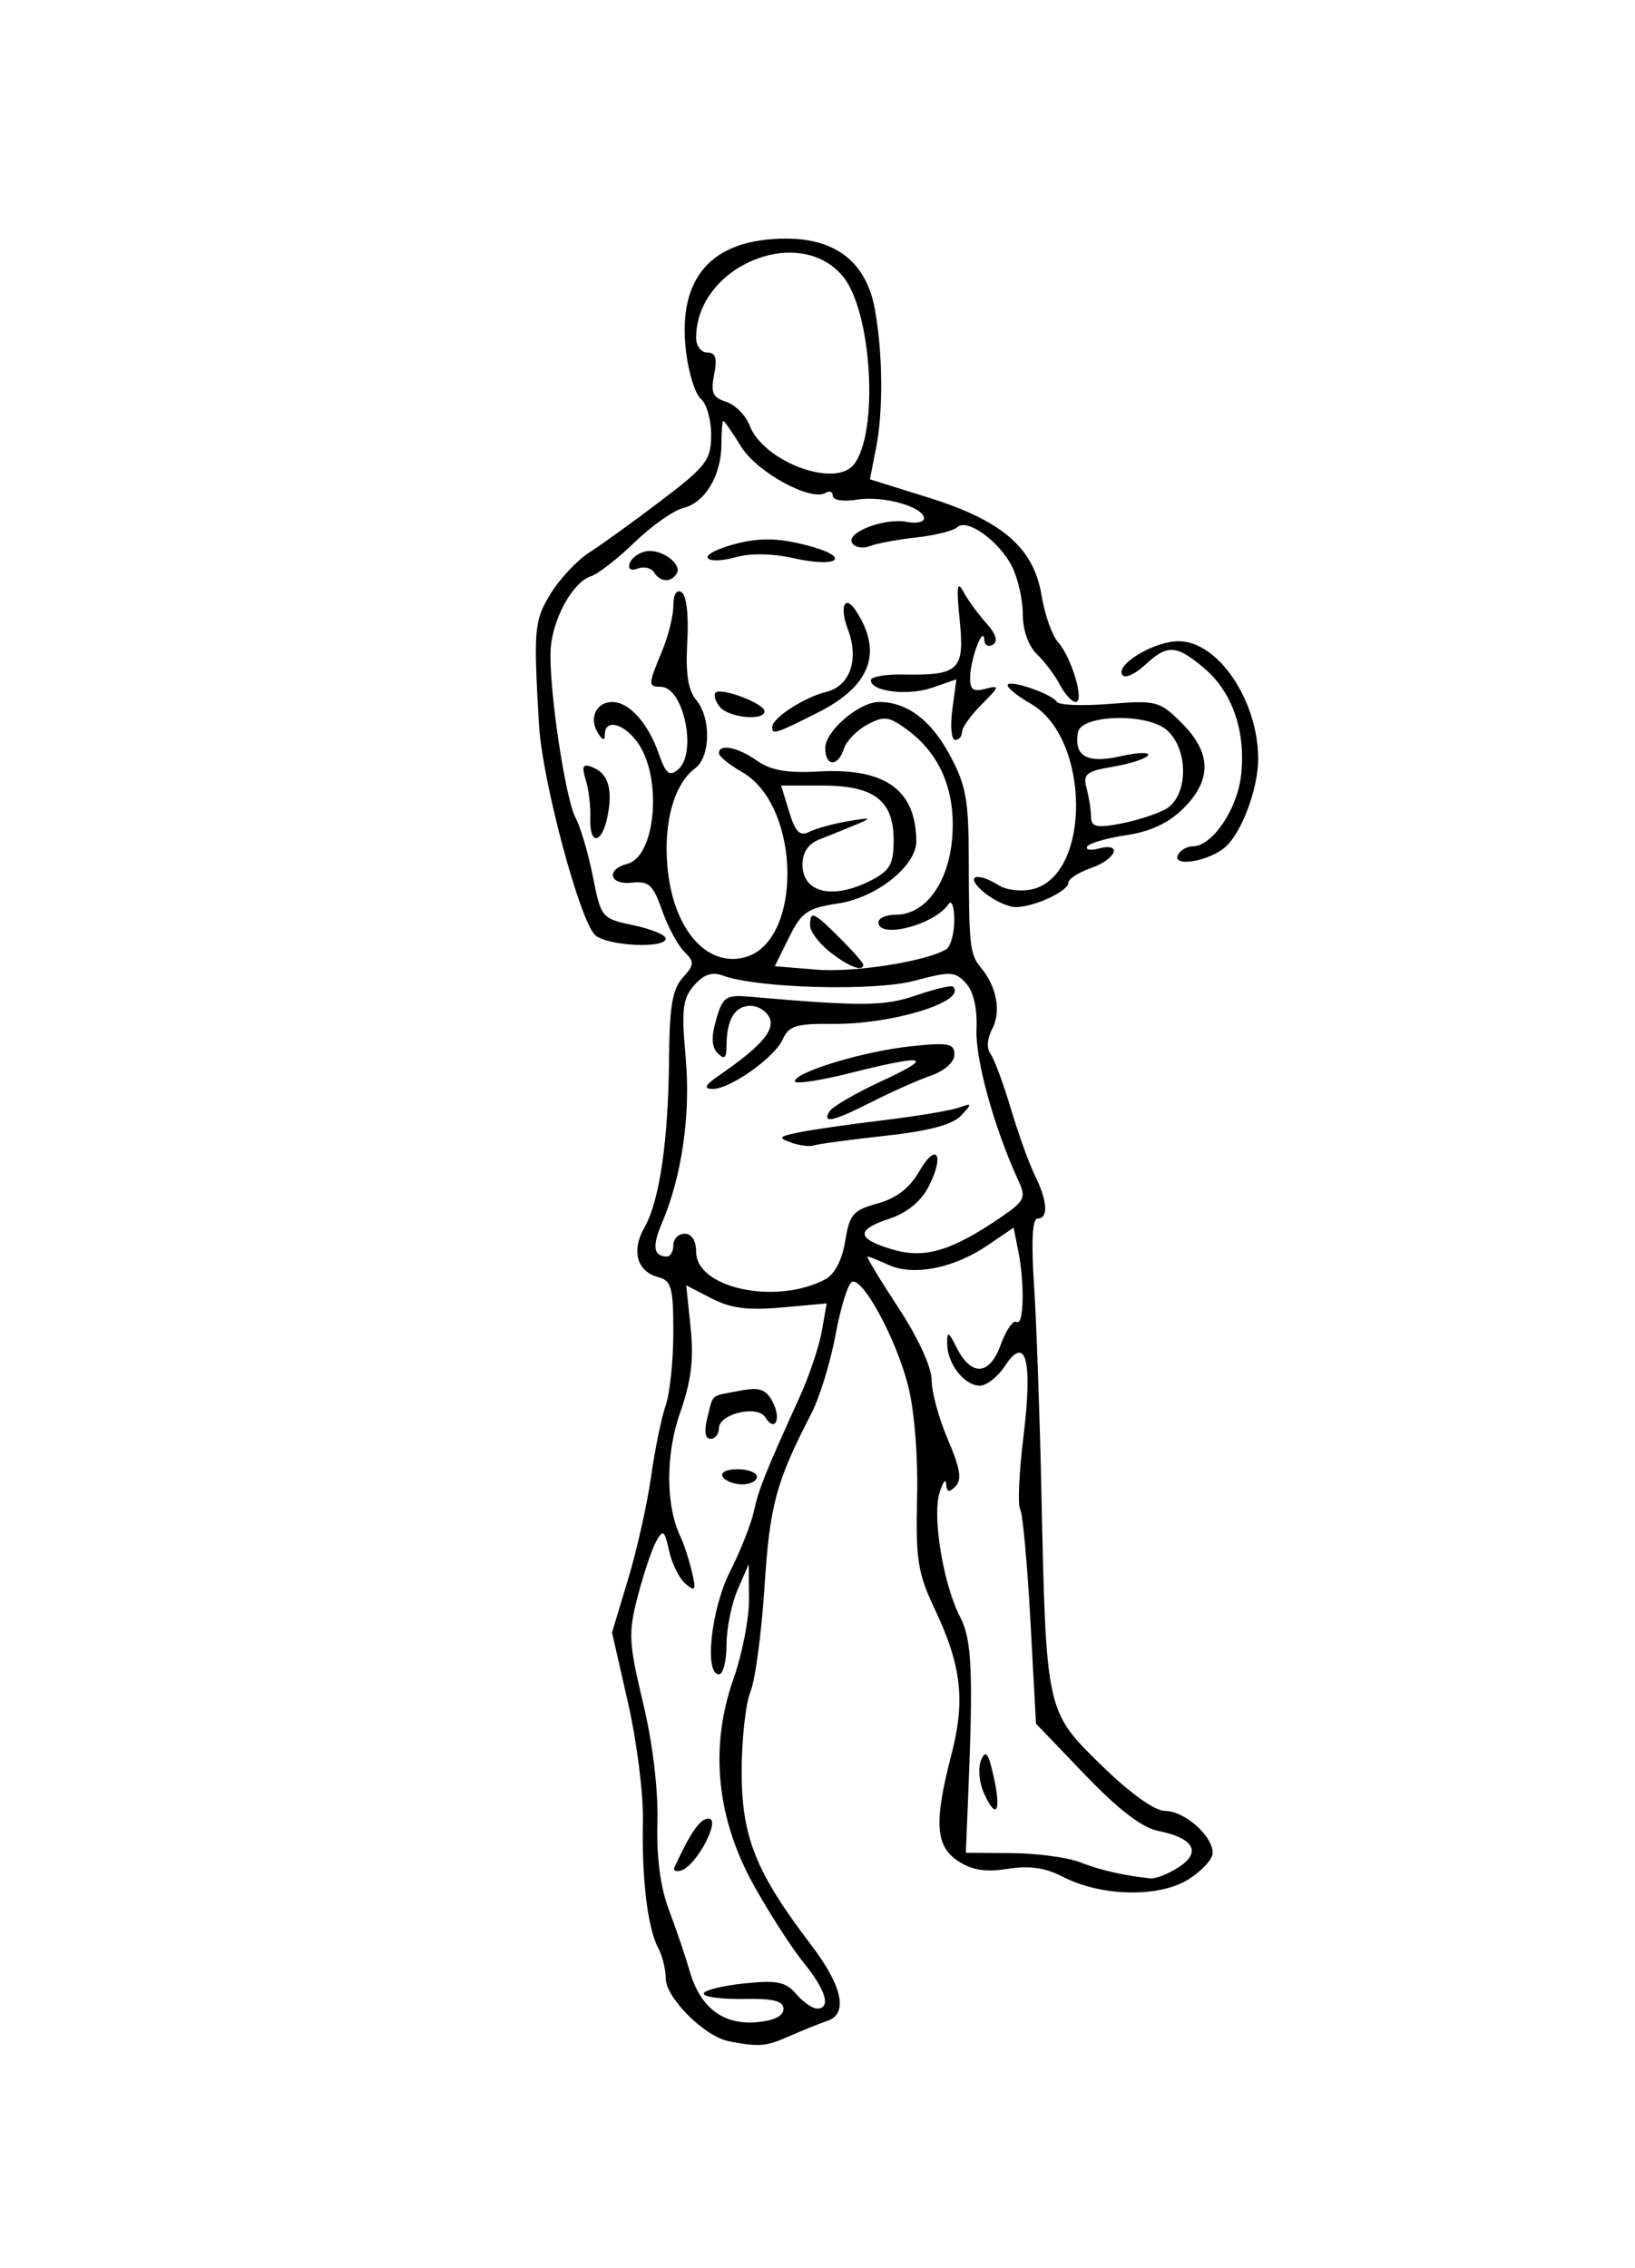 <?xml version="1.0" encoding="UTF-8" standalone="no"?>
<!-- Created with Inkscape (http://www.inkscape.org/) -->

<svg
   xmlns:dc="http://purl.org/dc/elements/1.1/"
   xmlns:cc="http://creativecommons.org/ns#"
   xmlns:rdf="http://www.w3.org/1999/02/22-rdf-syntax-ns#"
   xmlns:svg="http://www.w3.org/2000/svg"
   xmlns="http://www.w3.org/2000/svg"
   xmlns:xlink="http://www.w3.org/1999/xlink"
   xmlns:sodipodi="http://sodipodi.sourceforge.net/DTD/sodipodi-0.dtd"
   xmlns:inkscape="http://www.inkscape.org/namespaces/inkscape"
   width="237.174"
   height="328.964"
   id="svg2"
   version="1.1"
   inkscape:version="0.48.3.1 r9886"
   sodipodi:docname="Biceps-curl-reverse-1.svg"
   inkscape:export-filename="/home/christian/Dokumente/Website/opentraining/cc_exercises/Biceps-curl-reverse-2.png"
   inkscape:export-xdpi="218.95311"
   inkscape:export-ydpi="218.95311">
  <defs
     id="defs4">
    <filter
       inkscape:collect="always"
       id="filter5283"
       color-interpolation-filters="sRGB">
      <feGaussianBlur
         inkscape:collect="always"
         stdDeviation="10.212"
         id="feGaussianBlur5285" />
    </filter>
    <filter
       inkscape:collect="always"
       id="filter5427"
       x="-0.286"
       width="1.572"
       y="-0.286"
       height="1.572"
       color-interpolation-filters="sRGB">
      <feGaussianBlur
         inkscape:collect="always"
         stdDeviation="15.758"
         id="feGaussianBlur5429" />
    </filter>
    <radialGradient
       gradientUnits="userSpaceOnUse"
       gradientTransform="matrix(1,0,0,0.918,-19.286,-7.911)"
       r="209.566"
       fy="287.501"
       fx="398.111"
       cy="287.501"
       cx="398.111"
       id="radialGradient5255"
       xlink:href="#linearGradient5249"
       inkscape:collect="always" />
    <linearGradient
       id="linearGradient5249"
       inkscape:collect="always">
      <stop
         id="stop5251"
         offset="0"
         style="stop-color:#e3e3e3;stop-opacity:1;" />
      <stop
         id="stop5253"
         offset="1"
         style="stop-color:#e3e3e3;stop-opacity:0;" />
    </linearGradient>
  </defs>
  <sodipodi:namedview
     id="base"
     pagecolor="#ffffff"
     bordercolor="#666666"
     borderopacity="1.0"
     inkscape:pageopacity="0.0"
     inkscape:pageshadow="2"
     inkscape:zoom="0.98994949"
     inkscape:cx="-312.19083"
     inkscape:cy="64.573839"
     inkscape:document-units="px"
     inkscape:current-layer="layer1"
     showgrid="false"
     showguides="true"
     inkscape:guide-bbox="true"
     fit-margin-top="0"
     fit-margin-left="0"
     fit-margin-right="0"
     fit-margin-bottom="0"
     inkscape:window-width="1615"
     inkscape:window-height="1026"
     inkscape:window-x="1431"
     inkscape:window-y="24"
     inkscape:window-maximized="1">
    <sodipodi:guide
       orientation="-0.707,0.707"
       position="-2199.507,475.142"
       id="guide2985" />
  </sodipodi:namedview>
  <g
     inkscape:label="Ebene 1"
     inkscape:groupmode="layer"
     id="layer1"
     transform="translate(-770.936,-172.826)">
    <g
       id="g5449"
       transform="matrix(0,1.01,-0.734,0,1119.275,-165.076)"
       style="fill:#ffffff;fill-opacity:1"
       inkscape:export-filename="/home/christian/Arbeitsfläche/Dropbox/Website/opentraining/cc_exercises/Bench-dips-2.png"
       inkscape:export-xdpi="214.51434"
       inkscape:export-ydpi="214.51434">
      <rect
         inkscape:export-ydpi="150"
         inkscape:export-xdpi="150"
         inkscape:export-filename="/home/christian/Dokumente/Code/workspace/OpenTraining/res/drawable/background.png"
         y="185.228"
         x="352.249"
         height="255.714"
         width="290"
         id="rect2987"
         style="fill:#ffffff;fill-opacity:1;stroke:none;filter:url(#filter5283)" />
      <path
         transform="matrix(1.607,0,0,0.774,-152.976,82.348)"
         d="m 467.143,292.005 c 0,36.49 -29.581,66.071 -66.071,66.071 -36.49,0 -66.071,-29.581 -66.071,-66.071 0,-36.49 29.581,-66.071 66.071,-66.071 36.49,0 66.071,29.581 66.071,66.071 z"
         sodipodi:ry="66.071426"
         sodipodi:rx="66.071426"
         sodipodi:cy="292.00504"
         sodipodi:cx="401.07144"
         id="path5317"
         style="fill:#ffffff;fill-opacity:1;stroke:none;filter:url(#filter5427)"
         sodipodi:type="arc" />
    </g>
    <path
       style="fill:#000000"
       d="m 876.64,468.934 c -3.493,-0.676 -9.131,-6.301 -9.131,-9.109 0,-1.312 -0.504,-3.327 -1.12,-4.478 -1.515,-2.831 -2.379,-10.095 -2.194,-18.453 0.084,-3.804 -0.889,-11.49 -2.163,-17.08 l -2.316,-10.165 2.327,-7.714 c 1.28,-4.243 2.781,-10.937 3.335,-14.876 0.554,-3.939 1.508,-8.6 2.12,-10.357 0.612,-1.757 1.113,-6.534 1.113,-10.616 0,-6.488 -0.276,-7.493 -2.198,-7.996 -3.103,-0.811 -3.927,-3.838 -1.973,-7.243 2.174,-3.788 3.462,-12.696 3.55,-24.549 0.055,-7.405 0.494,-9.99 1.976,-11.632 1.72,-1.906 1.739,-2.279 0.201,-3.817 -0.938,-0.938 -2.379,-3.637 -3.203,-5.999 -1.275,-3.653 -1.921,-4.247 -4.334,-3.977 -3.308,0.37 -3.863,-1.908 -0.668,-2.743 4.008,-1.048 5.07,-12.094 1.664,-17.293 -1.958,-2.988 -4.921,-3.882 -4.95,-1.493 -0.012,0.975 -0.304,0.924 -1,-0.176 -1.346,-2.127 -0.255,-4.508 2.066,-4.508 2.464,0 5.206,3.055 6.771,7.545 0.994,2.853 1.535,3.297 2.769,2.273 2.842,-2.359 0.832,-12.022 -2.501,-12.022 -1.853,0 -1.843,-0.294 0.177,-5.129 0.909,-2.176 1.653,-5.164 1.653,-6.641 0,-1.651 0.461,-2.4 1.196,-1.946 0.713,0.441 1.047,3.344 0.826,7.192 -0.262,4.567 0.113,7.026 1.283,8.417 2.181,2.592 2.111,8.233 -0.124,9.91 -3.04,2.282 -4.586,7.681 -4.05,14.145 0.746,8.99 5.544,14.724 11.146,13.318 8.522,-2.139 8.295,-21.998 -0.308,-26.894 -1.84,-1.047 -3.348,-2.275 -3.352,-2.73 -0.012,-1.433 2.704,-0.9 5.533,1.087 1.998,1.403 4.381,1.819 8.934,1.559 9.629,-0.55 14.106,2.647 14.162,10.112 0.027,3.566 -5.781,8.198 -11.319,9.028 -4.476,0.671 -5.326,1.258 -7.144,4.933 l -2.064,4.171 5.99,0.497 c 5.501,0.456 16.013,-1.191 18.87,-2.956 0.655,-0.405 1.183,-2.318 1.174,-4.252 -0.009,-1.934 -0.381,-2.971 -0.826,-2.304 -2.013,3.014 -10.176,5.136 -10.176,2.644 0,-0.606 1.153,-1.102 2.563,-1.102 4.27,0 7.664,-4.7 8.151,-11.287 0.494,-6.683 -1.766,-12.042 -6.559,-15.556 -2.647,-1.94 -3.339,-2.028 -5.767,-0.728 -1.518,0.812 -3.049,2.389 -3.403,3.504 -0.848,2.671 -2.699,2.605 -2.699,-0.096 0,-2.483 4.912,-6.692 7.81,-6.692 4.011,0 7.467,2.572 10.197,7.588 2.391,4.393 2.793,6.541 2.811,15.023 0.027,12.873 0.152,13.993 1.788,15.957 2.267,2.723 2.938,6.384 1.621,8.844 -0.741,1.385 -0.847,2.841 -0.263,3.623 0.537,0.719 1.862,4.282 2.944,7.919 1.082,3.636 2.66,8.016 3.507,9.731 1.828,3.701 1.986,6.247 0.389,6.247 -0.762,0 -0.938,3.265 -0.519,9.642 0.348,5.303 0.829,18.788 1.069,29.967 0.686,31.985 0.654,31.84 8.697,39.694 4.191,4.092 7.729,6.627 9.261,6.636 2.829,0.016 6.887,3.604 6.887,6.091 0,0.918 -1.612,2.662 -3.581,3.875 -4.287,2.641 -12.636,2.446 -18.16,-0.423 -2.511,-1.305 -4.857,-1.641 -7.972,-1.143 -3.187,0.51 -5.183,0.201 -7.185,-1.111 -3.327,-2.18 -3.553,-5.595 -1.021,-15.37 2.065,-7.969 1.497,-12.976 -2.412,-21.237 -2.445,-5.168 -2.761,-7.17 -2.546,-16.109 0.145,-6.002 -0.393,-12.705 -1.305,-16.269 -1.727,-6.748 -6.488,-15.594 -8.111,-15.068 -0.578,0.188 -1.655,3.612 -2.393,7.611 -0.738,3.998 -2.325,9.171 -3.526,11.496 -5.131,9.928 -6.038,13.287 -6.8,25.163 -0.427,6.667 -1.347,13.517 -2.044,15.224 -0.697,1.706 -1.267,6.917 -1.267,11.579 0,9.469 2.056,14.603 10.049,25.091 4.592,6.026 5.446,10.051 2.348,11.07 -1.061,0.349 -3.491,1.325 -5.401,2.169 -3.498,1.546 -4.426,1.626 -8.884,0.763 z m 7.949,-4.662 c 0,-1.181 -1.451,-1.551 -5.785,-1.471 -3.182,0.058 -5.785,-0.285 -5.785,-0.762 0,-0.477 2.603,-1.143 5.785,-1.478 4.819,-0.508 6.091,-0.256 7.615,1.513 1.006,1.168 2.37,2.123 3.03,2.123 2.084,0 1.31,-2.669 -1.924,-6.636 -1.719,-2.108 -4.979,-7.17 -7.246,-11.25 -5.423,-9.761 -6.433,-20.039 -2.942,-29.946 1.261,-3.58 2.274,-8.787 2.25,-11.57 l -0.043,-5.062 -1.61,3.708 c -0.885,2.039 -1.61,5.634 -1.61,7.989 0,2.355 -0.496,4.281 -1.102,4.281 -2.158,0 -1.132,-9.485 1.613,-14.907 1.493,-2.95 3.047,-6.875 3.453,-8.722 0.724,-3.295 1.612,-5.514 6.642,-16.592 1.376,-3.03 2.823,-7.327 3.215,-9.547 l 0.714,-4.037 -6.511,0.59 c -4.902,0.444 -7.42,0.12 -10.188,-1.311 l -3.677,-1.901 0.636,6.167 c 0.474,4.594 0.082,7.744 -1.537,12.351 -2.132,6.067 -2.083,13.574 0.119,18.075 0.445,0.909 1.156,3.103 1.581,4.876 0.667,2.78 0.546,3.035 -0.879,1.852 -0.908,-0.754 -1.989,-2.907 -2.401,-4.785 -0.661,-3.01 -0.883,-3.177 -1.872,-1.41 -0.617,1.103 -1.816,4.663 -2.665,7.913 -1.407,5.389 -1.341,6.752 0.754,15.536 1.406,5.893 2.213,12.621 2.082,17.342 -0.141,5.066 0.431,9.416 1.665,12.672 1.034,2.727 2.379,6.694 2.988,8.816 1.536,5.348 4.838,7.901 9.692,7.493 2.531,-0.212 3.942,-0.895 3.942,-1.908 z m -15.805,-20.6 c 2.411,-5.182 3.707,-7.025 4.94,-7.025 1.834,0 -1.705,6.761 -3.927,7.502 -0.804,0.268 -1.26,0.053 -1.013,-0.477 z m 6.99,-56.613 c -0.386,-0.625 0.54,-1.102 2.139,-1.102 1.551,0 2.82,0.496 2.82,1.102 0,0.606 -0.962,1.102 -2.139,1.102 -1.176,0 -2.445,-0.496 -2.82,-1.102 z m -2.234,-8.538 c 0.9,-3.587 0.34,-3.116 4.691,-3.944 2.875,-0.547 3.793,-0.241 4.773,1.589 1.325,2.476 0.355,4.544 -1.058,2.257 -1.132,-1.832 -6.723,-0.507 -6.723,1.593 0,0.843 -0.55,1.533 -1.221,1.533 -0.782,0 -0.948,-1.089 -0.461,-3.028 z m 68.409,65.149 c 3.32,-2.175 2.146,-4.213 -3.022,-5.247 -2.331,-0.466 -5.795,-3.124 -10.586,-8.122 l -7.121,-7.429 -0.817,-15.027 c -0.45,-8.265 -1.119,-15.515 -1.488,-16.112 -0.369,-0.597 -0.149,-5.344 0.488,-10.55 1.351,-11.046 0.347,-14.836 -2.698,-10.188 -1.024,1.563 -2.663,2.841 -3.643,2.841 -2.237,0 -4.703,-3.162 -4.728,-6.061 -0.016,-1.91 0.166,-1.838 1.37,0.541 2.145,4.241 4.776,4.068 6.398,-0.42 0.768,-2.123 1.802,-3.61 2.298,-3.304 1.055,0.652 1.196,-5.54 0.235,-10.343 l -0.666,-3.332 -3.852,2.614 c -4.828,3.276 -10.678,4.432 -14.235,2.811 -1.497,-0.682 -2.899,-1.24 -3.114,-1.24 -0.215,0 1.791,3.324 4.46,7.386 2.883,4.389 4.851,8.666 4.851,10.54 0,1.734 1.064,5.627 2.365,8.651 1.778,4.133 2.051,5.811 1.102,6.761 -0.95,0.95 -1.287,0.866 -1.358,-0.335 -0.052,-0.879 -0.49,-0.289 -0.974,1.31 -1.06,3.505 0.586,13.363 3.003,17.987 1.724,3.297 1.918,8.002 1.12,27.04 l -0.3,7.163 6.655,0.045 c 3.66,0.025 8.123,0.622 9.918,1.326 2.952,1.159 6.276,1.921 10.189,2.335 0.779,0.083 2.647,-0.656 4.152,-1.642 z m -28.261,-10.667 c -0.715,-1.57 -0.911,-3.716 -0.44,-4.826 0.671,-1.582 1.05,-1.102 1.815,2.3 1.154,5.13 0.423,6.472 -1.375,2.526 z m -23,-74.614 c 1.33,-0.712 2.419,-2.821 2.851,-5.52 0.619,-3.872 1.152,-4.492 4.691,-5.457 2.717,-0.741 4.656,-2.239 6.069,-4.688 2.527,-4.379 3.704,-2.325 1.315,2.295 -1.069,2.067 -3.141,3.764 -5.577,4.568 -4.991,1.647 -4.903,2.916 0.309,4.478 4.671,1.4 8.561,0.261 15.687,-4.593 3.559,-2.424 3.785,-2.888 2.625,-5.398 -3.47,-7.505 -6.257,-17.555 -6.07,-21.884 0.133,-3.071 -0.417,-5.504 -1.518,-6.721 -1.571,-1.736 -2.242,-1.769 -7.491,-0.367 -5.809,1.551 -22.808,1.087 -27.804,-0.76 -1.557,-0.576 -2.778,-0.153 -4.16,1.441 -1.659,1.913 -1.844,3.491 -1.219,10.392 0.753,8.305 -0.538,17.304 -3.462,24.133 -1.427,3.334 -1.196,4.796 0.76,4.796 0.505,0 0.918,-0.744 0.918,-1.653 0,-0.909 0.744,-1.653 1.653,-1.653 1.005,0 1.653,1.025 1.653,2.617 0,5.309 11.663,7.778 18.77,3.975 z m -4.996,-19.812 c -1.928,-0.694 -1.79,-0.879 1.102,-1.479 1.818,-0.377 7.283,-1.163 12.143,-1.746 4.861,-0.584 9.819,-1.407 11.02,-1.831 2.033,-0.718 2.059,-0.639 0.382,1.147 -1.238,1.318 -4.682,2.232 -11.019,2.926 -5.071,0.554 -9.715,1.181 -10.321,1.392 -0.606,0.211 -2.094,0.027 -3.306,-0.409 z m 5.593,-4.547 c 0.421,-0.681 3.797,-2.641 7.503,-4.357 7.858,-3.638 6.57,-3.971 -4.557,-1.178 -4.394,1.103 -7.989,1.637 -7.989,1.187 0,-1.337 9.988,-4.354 16.805,-5.076 5.485,-0.581 6.336,-0.42 6.336,1.196 0,1.094 -1.403,2.356 -3.39,3.049 -1.864,0.65 -5.707,2.358 -8.54,3.795 -5.686,2.885 -7.323,3.252 -6.168,1.385 z m -16.098,-5.157 c 6.016,-4.139 8.115,-6.491 7.418,-8.309 -0.386,-1.005 -1.655,-1.827 -2.822,-1.827 -2.259,0 -3.458,2.019 -3.458,5.82 0,1.767 -0.31,2.025 -1.275,1.059 -0.896,-0.896 -0.962,-2.354 -0.221,-4.904 0.959,-3.302 1.396,-3.599 4.856,-3.298 16.3,1.419 19.548,1.391 24.178,-0.204 2.686,-0.925 5.077,-1.49 5.313,-1.254 2.129,2.129 -8.778,5.493 -17.514,5.402 -5.189,-0.054 -6.31,0.292 -7.163,2.211 -1.198,2.696 -7.753,7.312 -10.265,7.23 -1.274,-0.042 -1.008,-0.579 0.953,-1.928 z m 22.13,-28.346 c 2.724,-1.409 3.251,-2.352 3.251,-5.816 0,-5.772 -2.824,-7.93 -10.378,-7.93 l -5.945,0 1.168,3.805 c 0.91,2.965 1.556,3.608 2.927,2.91 0.968,-0.492 3.495,-1.185 5.616,-1.54 3.445,-0.576 3.563,-0.521 1.102,0.516 -1.515,0.639 -3.871,1.592 -5.234,2.119 -1.631,0.63 -2.479,1.877 -2.479,3.644 0,4.136 4.434,5.155 9.972,2.291 z m -5.967,10.417 c -1.597,-1.256 -2.903,-2.992 -2.903,-3.857 0,-2.22 0.493,-2.013 4.323,1.818 1.865,1.865 3.391,3.6 3.391,3.857 0,1.102 -2.115,0.302 -4.81,-1.818 z m -34.006,-2.399 c -2.188,-1.702 -7.738,-22.349 -8.219,-30.579 -0.814,-13.918 -0.703,-15.146 1.725,-19.074 1.33,-2.153 3.838,-4.816 5.573,-5.919 1.735,-1.103 6.417,-4.484 10.403,-7.515 6.568,-4.993 7.251,-5.885 7.271,-9.507 0.012,-2.199 -0.653,-4.558 -1.478,-5.243 -0.825,-0.685 -1.8,-3.777 -2.167,-6.871 -1.276,-10.772 3.715,-16.396 14.547,-16.396 7.216,0 11.6,3.474 12.828,10.166 1.179,6.423 1.256,14.813 0.186,20.241 l -0.889,4.511 8.5,2.652 c 10.711,3.342 15.273,7.296 16.408,14.222 0.447,2.727 1.517,5.758 2.379,6.735 1.995,2.263 3.891,8.692 2.563,8.692 -0.542,0 -1.567,-1.116 -2.276,-2.479 -0.71,-1.364 -2.215,-3.366 -3.345,-4.451 -1.24,-1.19 -2.054,-3.505 -2.054,-5.84 0,-2.128 -0.718,-5.258 -1.597,-6.956 -1.9,-3.674 -6.518,-6.968 -7.897,-5.633 -0.536,0.519 -3.206,1.189 -5.934,1.49 -2.727,0.301 -5.776,0.869 -6.776,1.264 -0.999,0.394 -2.145,0.186 -2.546,-0.462 -0.938,-1.517 4.681,-3.68 7.941,-3.057 1.365,0.261 2.482,0.035 2.482,-0.502 0,-1.666 -5.88,-3.333 -9.642,-2.733 -2.026,0.323 -3.581,0.094 -3.581,-0.527 0,-0.604 -0.463,-0.811 -1.029,-0.462 -2.125,1.314 -9.961,-2.953 -12.263,-6.678 -1.273,-2.06 -2.44,-3.746 -2.592,-3.746 -0.153,0 -0.277,1.49 -0.277,3.311 0,4.555 -2.337,8.513 -5.495,9.306 -1.453,0.365 -4.65,2.612 -7.105,4.995 -2.455,2.383 -5.311,4.601 -6.346,4.929 -2.639,0.838 -5.612,6.279 -5.832,10.673 -0.274,5.476 2.116,21.551 3.621,24.364 0.719,1.343 1.847,5.177 2.508,8.519 1.183,5.984 1.273,6.092 5.884,7.062 2.576,0.542 4.683,1.41 4.683,1.93 0,1.463 -8.176,1.116 -10.165,-0.432 z m 37.44,-68.321 c 3.68,-4.617 2.637,-22.3 -1.614,-27.351 -6.431,-7.643 -21.253,-1.39 -21.253,8.965 0,1.173 0.731,2.132 1.625,2.132 1.206,0 1.46,0.825 0.986,3.195 -0.522,2.609 -0.202,3.334 1.744,3.951 1.31,0.416 2.838,1.953 3.394,3.416 1.991,5.236 12.367,9.142 15.118,5.691 z m 18.854,62.021 c -2.795,-2.329 -1.136,-3.064 2.206,-0.977 1.118,0.698 3.32,0.937 4.924,0.535 8.518,-2.138 8.287,-21.999 -0.312,-26.893 -1.84,-1.047 -3.348,-2.25 -3.352,-2.673 -0.009,-0.951 6.405,1.208 7.145,2.405 0.295,0.477 3.738,0.611 7.65,0.297 6.804,-0.546 7.261,-0.424 10.481,2.796 4.296,4.296 4.373,8.21 0.24,12.343 -2.126,2.126 -4.775,3.374 -8.278,3.899 -2.833,0.425 -5.394,1.165 -5.69,1.645 -0.296,0.48 0.454,0.613 1.666,0.295 3.513,-0.919 2.551,1.548 -1.1,2.821 -1.818,0.634 -3.306,1.594 -3.306,2.135 0,1.242 -4.961,3.54 -7.643,3.54 -1.116,0 -3.201,-0.975 -4.631,-2.167 z m 26.325,-12.004 c 3.361,-1.808 3.479,-8.726 0.196,-11.537 -2.895,-2.479 -12.415,-2.21 -12.857,0.363 -0.598,3.477 1.308,4.556 6.135,3.471 2.52,-0.566 4.334,-0.63 4.033,-0.142 -0.301,0.488 -2.574,1.229 -5.049,1.647 -3.924,0.663 -4.42,1.064 -3.866,3.126 0.349,1.301 0.642,3.167 0.65,4.146 0.012,1.457 0.766,1.642 4.147,1.019 2.273,-0.419 5.248,-1.361 6.612,-2.095 z m 1.928,6.458 c 0.375,-0.606 1.309,-1.102 2.077,-1.102 2.8,0 6.44,-5.343 6.995,-10.269 0.721,-6.398 -1.252,-12.123 -5.373,-15.591 -4.032,-3.392 -5.315,-3.464 -8.523,-0.476 -1.367,1.273 -2.824,1.974 -3.238,1.558 -1.395,-1.4 4.415,-4.975 8.086,-4.975 5.716,0 11.534,8.616 11.534,17.08 0,4.202 -2.311,10.494 -4.657,12.68 -2.385,2.222 -8.164,3.139 -6.901,1.095 z m -85.324,-5.234 c 0.062,-1.667 -0.238,-4.153 -0.666,-5.526 -0.615,-1.971 -0.421,-2.358 0.922,-1.843 2.314,0.888 3.04,3.177 2.254,7.106 -0.827,4.134 -2.66,4.327 -2.51,0.263 z m 52.514,-15.696 0.59,-4.401 -3.469,1.209 c -3.53,1.231 -8.94,0.58 -8.94,-1.075 0,-0.501 2.107,-0.873 4.683,-0.827 8.13,0.146 8.939,-0.631 8.204,-7.886 -0.494,-4.875 -0.369,-5.811 0.55,-4.109 0.654,1.212 2.151,3.267 3.326,4.567 1.393,1.541 1.724,2.618 0.951,3.095 -0.652,0.403 -1.22,0.083 -1.262,-0.71 -0.117,-2.185 -1.96,2.619 -2.049,5.342 -0.061,1.884 0.401,2.251 2.233,1.772 2.104,-0.55 2.055,-0.349 -0.551,2.257 -1.574,1.574 -2.861,3.38 -2.861,4.013 0,0.634 -0.449,1.152 -0.997,1.152 -0.548,0 -0.731,-1.98 -0.407,-4.401 z m -26.11,2.472 c 0.055,-1.306 4.641,-4.262 7.833,-5.049 3.451,-0.851 4.781,-4.716 3.123,-9.077 -1.265,-3.328 -0.433,-5.164 1.201,-2.647 3.919,6.039 2.073,10.897 -5.605,14.754 -6.195,3.111 -6.602,3.237 -6.551,2.019 z m -7.604,-2.856 c -0.675,-0.813 -0.955,-1.751 -0.622,-2.084 0.8,-0.8 7.089,1.597 7.089,2.703 0,1.448 -5.162,0.955 -6.467,-0.618 z m -9.557,-19.533 c -0.4,-0.647 -1.463,-0.895 -2.361,-0.55 -1.001,0.384 -1.456,0.093 -1.175,-0.751 0.252,-0.758 1.309,-1.543 2.349,-1.745 2.221,-0.431 5.334,1.834 4.462,3.246 -0.82,1.327 -2.391,1.231 -3.275,-0.2 z m 7.789,-2.083 c -0.304,-0.491 1.558,-1.425 4.136,-2.074 3.5,-0.881 6.071,-0.828 10.143,0.211 6.673,1.702 4.893,3.404 -1.955,1.869 -2.984,-0.669 -6.207,-0.708 -8.321,-0.102 -1.898,0.544 -3.699,0.588 -4.003,0.096 z"
       id="path3108"
       inkscape:connector-curvature="0" />
  </g>
</svg>
